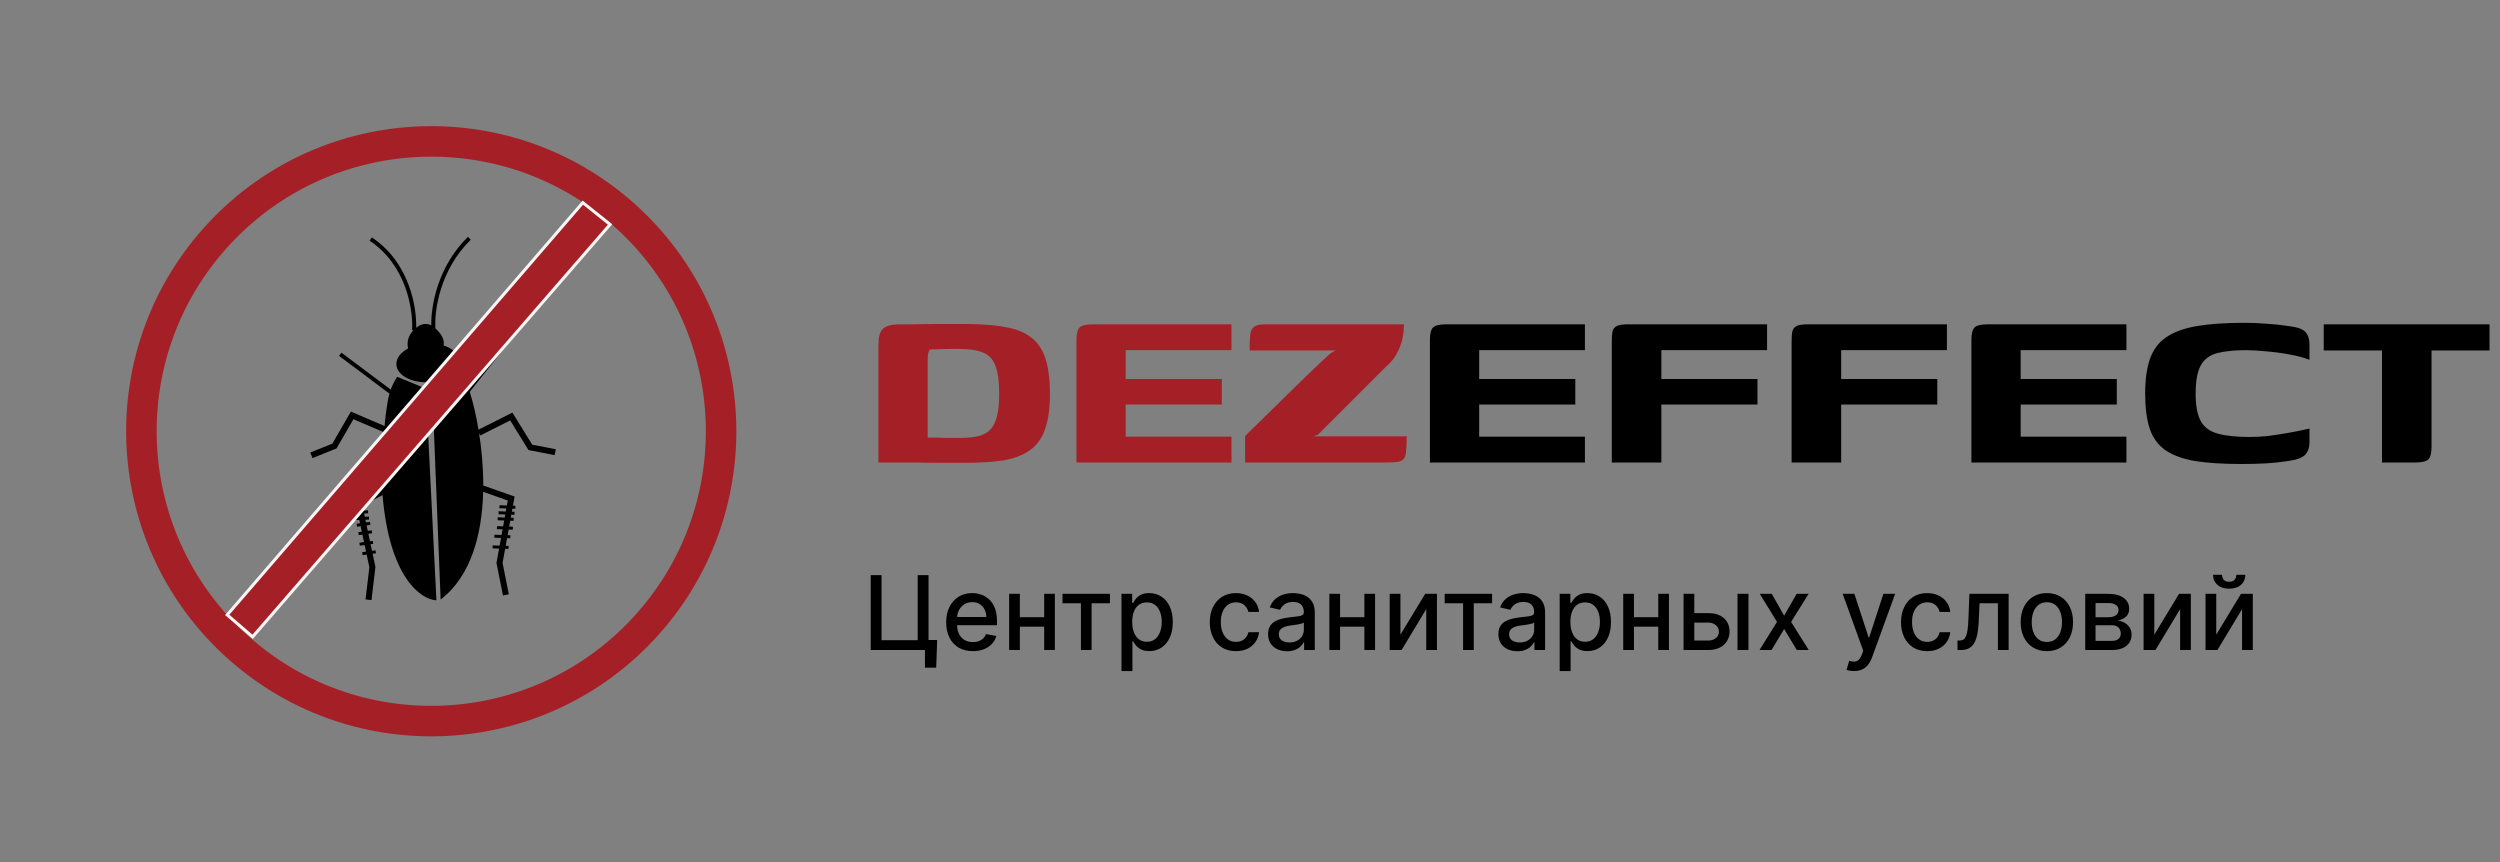 <svg width="200" height="69" viewBox="0 0 200 69" fill="none" xmlns="http://www.w3.org/2000/svg">
<rect x="0" y="0" width="200" height="69" fill="#808080" stroke="none"/>
<path fill-rule="evenodd" clip-rule="evenodd" d="M34.833 26.219C34.743 24.887 35.181 21.596 37.66 19.178L37.436 18.95C34.994 21.332 34.467 24.526 34.504 26.03C34.109 25.827 33.691 25.905 33.294 26.218C33.318 25.39 33.185 24.152 32.719 22.873C32.209 21.475 31.298 20.019 29.747 18.993L29.571 19.26C31.051 20.239 31.926 21.632 32.418 22.982C32.911 24.334 33.017 25.635 32.965 26.412L33.073 26.419C33.062 26.43 33.051 26.442 33.041 26.453C32.661 26.859 32.529 27.402 32.648 27.875C32.052 28.193 31.682 28.666 31.712 29.172C31.761 30.027 32.928 30.655 34.317 30.575C35.707 30.494 36.793 29.736 36.744 28.881C36.712 28.329 36.214 27.872 35.491 27.639C35.593 27.09 35.215 26.627 34.816 26.253C34.804 26.243 34.793 26.233 34.782 26.223L34.833 26.219ZM42.382 36.024L44.374 36.41L44.466 35.939L42.576 35.573L41.108 33.195L40.992 33.008L40.796 33.107L38.282 34.371C38.082 33.174 37.827 32.128 37.579 31.345L40.799 27.291L40.548 27.092L37.459 30.983C37.171 30.164 36.909 29.739 36.775 29.894C36.23 30.523 35.086 31.015 34.583 31.183L35.25 47.961C37.719 46.072 38.567 42.683 38.652 39.345L40.623 40.042L40.551 40.437L39.959 40.417L39.951 40.657L40.508 40.675L40.464 40.919L39.89 40.9L39.882 41.14L40.42 41.158L40.376 41.402L39.821 41.383L39.813 41.623L40.333 41.64L40.248 42.109L39.76 42.092L39.752 42.332L40.205 42.347L40.123 42.797L39.556 42.778L39.548 43.017L40.08 43.035L39.969 43.65L39.415 43.631L39.407 43.871L39.926 43.888L39.726 44.991L39.718 45.036L39.727 45.081L40.236 47.638L40.706 47.544L40.206 45.032L40.41 43.904L40.681 43.914L40.689 43.674L40.454 43.666L40.565 43.051L40.822 43.06L40.83 42.82L40.608 42.813L40.69 42.364L41.026 42.375L41.034 42.135L40.733 42.125L40.818 41.656L41.087 41.666L41.095 41.426L40.861 41.418L40.905 41.174L41.156 41.182L41.164 40.943L40.948 40.935L40.992 40.691L41.225 40.699L41.233 40.46L41.036 40.453L41.131 39.926L41.167 39.725L40.975 39.657L38.659 38.838C38.664 37.371 38.528 35.928 38.326 34.643L38.424 34.837L40.815 33.634L42.223 35.914L42.279 36.004L42.382 36.024ZM28.267 33.012L30.762 34.081C30.893 32.795 31.003 32.041 31.155 31.488L27.125 28.471L27.316 28.215L31.257 31.165C31.389 30.798 31.552 30.506 31.777 30.144L34.07 31.087L34.913 48.029C33.606 47.955 31.142 46.103 30.605 39.608L28.991 40.443L29.077 40.849L29.438 40.821L29.456 41.06L29.128 41.086L29.181 41.339L29.516 41.328L29.524 41.567L29.232 41.577L29.278 41.794L29.602 41.749L29.635 41.987L29.328 42.03L29.421 42.468L29.737 42.424L29.77 42.662L29.471 42.703L29.598 43.301L29.822 43.27L29.855 43.507L29.647 43.536L29.759 44.065L30.045 44.026L30.078 44.263L29.809 44.301L30.026 45.32L30.034 45.359L30.029 45.398L29.72 48.01L29.243 47.954L29.548 45.381L29.333 44.367L29.008 44.412L28.975 44.174L29.283 44.132L29.171 43.602L28.785 43.656L28.752 43.418L29.121 43.367L28.994 42.769L28.7 42.81L28.667 42.572L28.944 42.534L28.852 42.096L28.566 42.136L28.533 41.898L28.802 41.861L28.745 41.593L28.394 41.605L28.386 41.365L28.694 41.355L28.645 41.123L28.158 41.16L28.14 40.921L28.595 40.886L28.484 40.364L28.446 40.185L28.609 40.101L30.567 39.088C30.523 38.404 30.5 37.673 30.5 36.889C30.581 35.983 30.649 35.224 30.712 34.581L28.274 33.537L26.962 35.804L26.921 35.875L26.844 35.906L25.002 36.646L24.823 36.201L26.589 35.492L27.965 33.112L28.072 32.928L28.267 33.012Z" fill="black"/>
<circle cx="34.5" cy="34.5" r="23.188" transform="rotate(43.108 34.5 34.5)" stroke="#A52026" stroke-width="2.441"/>
<path d="M18.177 49.192L46.625 16.21L48.806 17.956L20.21 50.946L18.177 49.192Z" fill="#A52026" stroke="#F5F5F5" stroke-width="0.244"/>
<path d="M83.995 31.521C83.995 32.691 83.859 33.644 83.586 34.381C83.33 35.102 82.921 35.654 82.361 36.039C81.816 36.423 81.119 36.688 80.27 36.832C79.421 36.96 78.404 37.024 77.218 37.024C76.497 37.024 75.808 37.024 75.152 37.024C74.495 37.024 73.878 37.016 73.301 37C72.725 37 72.18 37 71.667 37C71.171 37 70.706 37 70.274 37V27.532C70.274 26.971 70.386 26.571 70.61 26.331C70.834 26.09 71.251 25.962 71.86 25.946C72.276 25.946 72.725 25.946 73.205 25.946C73.702 25.93 74.198 25.922 74.695 25.922C75.208 25.922 75.712 25.922 76.209 25.922C76.722 25.922 77.194 25.922 77.627 25.922C78.764 25.938 79.733 26.026 80.534 26.187C81.335 26.331 81.992 26.603 82.505 27.004C83.017 27.388 83.394 27.949 83.634 28.686C83.874 29.407 83.995 30.352 83.995 31.521ZM74.215 35.005C74.375 35.005 74.559 35.005 74.767 35.005C74.991 35.005 75.224 35.014 75.464 35.03C75.72 35.03 75.969 35.03 76.209 35.03C76.449 35.03 76.657 35.03 76.834 35.03C77.394 35.03 77.875 34.981 78.275 34.885C78.676 34.789 78.996 34.613 79.237 34.357C79.477 34.1 79.653 33.74 79.765 33.275C79.877 32.811 79.934 32.226 79.934 31.521C79.934 30.512 79.829 29.751 79.621 29.238C79.429 28.726 79.1 28.381 78.636 28.205C78.187 28.013 77.555 27.917 76.738 27.917C76.545 27.917 76.297 27.917 75.993 27.917C75.704 27.917 75.416 27.925 75.128 27.941C74.839 27.941 74.591 27.949 74.383 27.965C74.335 28.045 74.295 28.141 74.263 28.253C74.231 28.365 74.215 28.526 74.215 28.734V35.005ZM86.116 37V27.196C86.116 26.683 86.204 26.347 86.381 26.187C86.557 26.026 86.901 25.946 87.414 25.946H98.516V28.013H90.057V30.32H97.747V32.362H90.057V34.933H98.516V37H86.116ZM105.063 34.909H112.536C112.536 35.406 112.52 35.798 112.488 36.087C112.472 36.359 112.408 36.568 112.296 36.712C112.2 36.84 112.032 36.92 111.792 36.952C111.567 36.984 111.247 37 110.83 37H99.608V34.885C99.64 34.853 99.777 34.717 100.017 34.477C100.257 34.237 100.578 33.924 100.978 33.54C101.379 33.139 101.819 32.707 102.3 32.242C102.78 31.762 103.269 31.281 103.766 30.8C104.262 30.32 104.727 29.871 105.159 29.455C105.592 29.038 105.96 28.694 106.265 28.421C106.361 28.325 106.465 28.245 106.577 28.181C106.705 28.117 106.793 28.069 106.841 28.037H99.969C99.969 27.508 99.985 27.092 100.017 26.787C100.049 26.483 100.153 26.267 100.329 26.139C100.506 26.01 100.81 25.946 101.242 25.946H112.32C112.32 25.962 112.312 26.09 112.296 26.331C112.296 26.555 112.256 26.843 112.176 27.196C112.096 27.532 111.952 27.893 111.743 28.277C111.551 28.662 111.255 29.022 110.854 29.358L105.424 34.789L105.063 34.909Z" fill="#A52026"/>
<path d="M114.394 37V27.196C114.394 26.683 114.482 26.347 114.658 26.187C114.834 26.026 115.179 25.946 115.691 25.946H126.793V28.013H118.335V30.32H126.024V32.362H118.335V34.933H126.793V37H114.394ZM128.943 37V27.412C128.943 27.044 128.959 26.755 128.991 26.547C129.039 26.339 129.151 26.187 129.328 26.09C129.504 25.994 129.808 25.946 130.241 25.946H141.366V28.013H132.908V30.32H140.598V32.362H132.908V37H128.943ZM143.328 37V27.412C143.328 27.044 143.344 26.755 143.376 26.547C143.424 26.339 143.536 26.187 143.713 26.09C143.889 25.994 144.193 25.946 144.626 25.946H155.752V28.013H147.293V30.32H154.983V32.362H147.293V37H143.328ZM157.713 37V27.196C157.713 26.683 157.801 26.347 157.977 26.187C158.154 26.026 158.498 25.946 159.011 25.946H170.113V28.013H161.654V30.32H169.344V32.362H161.654V34.933H170.113V37H157.713ZM171.614 31.473C171.614 30.352 171.742 29.431 171.998 28.71C172.254 27.973 172.687 27.396 173.296 26.98C173.905 26.563 174.714 26.267 175.723 26.09C176.748 25.914 178.014 25.826 179.52 25.826C180.16 25.826 180.761 25.85 181.322 25.898C181.898 25.93 182.499 25.994 183.124 26.09C183.797 26.171 184.237 26.331 184.446 26.571C184.654 26.811 184.758 27.14 184.758 27.556V28.782C184.293 28.606 183.749 28.461 183.124 28.349C182.515 28.237 181.906 28.157 181.298 28.109C180.689 28.045 180.152 28.013 179.688 28.013C178.743 28.013 177.966 28.093 177.357 28.253C176.764 28.413 176.332 28.742 176.059 29.238C175.787 29.735 175.651 30.488 175.651 31.497C175.651 32.458 175.787 33.187 176.059 33.684C176.332 34.181 176.788 34.517 177.429 34.693C178.07 34.869 178.919 34.958 179.976 34.958C180.425 34.958 180.897 34.933 181.394 34.885C181.906 34.821 182.435 34.741 182.98 34.645C183.54 34.549 184.133 34.429 184.758 34.285V35.414C184.758 35.798 184.646 36.119 184.422 36.375C184.197 36.615 183.741 36.784 183.052 36.88C182.443 36.976 181.834 37.04 181.226 37.072C180.633 37.104 180.016 37.12 179.375 37.12C177.853 37.12 176.588 37.04 175.579 36.88C174.585 36.704 173.792 36.407 173.2 35.991C172.623 35.574 172.214 35.005 171.974 34.285C171.734 33.548 171.614 32.611 171.614 31.473ZM185.898 25.946H199.162V28.037H194.524V35.702C194.524 36.215 194.444 36.559 194.284 36.736C194.124 36.912 193.763 37 193.203 37H190.559V28.037H185.898V25.946Z" fill="black"/>
<path d="M74.974 51.201L74.895 53.416H73.994V52H73.573V51.201H74.974ZM69.658 52V46.008H70.524V51.216H73.415V46.008H74.284V52H69.658ZM77.833 52.091C77.39 52.091 77.009 51.996 76.689 51.807C76.371 51.616 76.125 51.348 75.951 51.002C75.78 50.655 75.694 50.248 75.694 49.782C75.694 49.322 75.78 48.916 75.951 48.565C76.125 48.214 76.367 47.94 76.677 47.743C76.989 47.546 77.354 47.448 77.771 47.448C78.025 47.448 78.271 47.489 78.509 47.573C78.746 47.657 78.96 47.789 79.149 47.968C79.338 48.148 79.488 48.381 79.597 48.668C79.706 48.952 79.761 49.299 79.761 49.706V50.016H76.189V49.361H78.903C78.903 49.131 78.857 48.927 78.763 48.749C78.669 48.57 78.538 48.429 78.368 48.325C78.2 48.222 78.003 48.17 77.777 48.17C77.531 48.17 77.317 48.231 77.133 48.352C76.952 48.471 76.812 48.627 76.712 48.82C76.615 49.011 76.566 49.219 76.566 49.443V49.955C76.566 50.255 76.619 50.511 76.724 50.721C76.831 50.932 76.98 51.093 77.171 51.204C77.363 51.313 77.586 51.368 77.841 51.368C78.007 51.368 78.159 51.345 78.295 51.298C78.431 51.249 78.549 51.177 78.649 51.081C78.749 50.986 78.825 50.868 78.877 50.727L79.705 50.877C79.639 51.12 79.52 51.334 79.348 51.517C79.179 51.699 78.965 51.84 78.707 51.941C78.452 52.041 78.16 52.091 77.833 52.091ZM83.777 49.376V50.133H81.343V49.376H83.777ZM81.589 47.506V52H80.731V47.506H81.589ZM84.388 47.506V52H83.534V47.506H84.388ZM85.001 48.261V47.506H88.793V48.261H87.327V52H86.473V48.261H85.001ZM89.718 53.685V47.506H90.573V48.235H90.646C90.697 48.141 90.77 48.033 90.865 47.91C90.961 47.787 91.094 47.68 91.263 47.588C91.433 47.494 91.657 47.448 91.936 47.448C92.299 47.448 92.623 47.539 92.907 47.723C93.192 47.906 93.416 48.17 93.577 48.516C93.741 48.861 93.823 49.276 93.823 49.762C93.823 50.248 93.742 50.664 93.58 51.011C93.418 51.356 93.196 51.623 92.913 51.81C92.63 51.995 92.308 52.088 91.945 52.088C91.672 52.088 91.448 52.042 91.275 51.95C91.103 51.859 90.969 51.751 90.871 51.628C90.774 51.506 90.698 51.396 90.646 51.301H90.593V53.685H89.718ZM90.576 49.753C90.576 50.069 90.621 50.346 90.713 50.584C90.805 50.822 90.938 51.008 91.111 51.143C91.285 51.275 91.497 51.342 91.749 51.342C92.01 51.342 92.229 51.273 92.404 51.134C92.58 50.994 92.712 50.803 92.802 50.563C92.894 50.324 92.94 50.053 92.94 49.753C92.94 49.457 92.895 49.19 92.805 48.954C92.717 48.718 92.585 48.532 92.407 48.395C92.232 48.259 92.012 48.191 91.749 48.191C91.495 48.191 91.281 48.256 91.105 48.387C90.932 48.517 90.8 48.7 90.71 48.934C90.621 49.168 90.576 49.441 90.576 49.753ZM98.877 52.091C98.442 52.091 98.067 51.992 97.753 51.795C97.441 51.596 97.201 51.322 97.033 50.973C96.866 50.624 96.782 50.224 96.782 49.773C96.782 49.317 96.868 48.914 97.039 48.565C97.211 48.214 97.453 47.94 97.765 47.743C98.077 47.546 98.445 47.448 98.868 47.448C99.209 47.448 99.513 47.511 99.781 47.638C100.048 47.763 100.263 47.938 100.427 48.164C100.593 48.391 100.692 48.655 100.723 48.957H99.871C99.825 48.747 99.717 48.565 99.55 48.413C99.384 48.261 99.161 48.185 98.882 48.185C98.639 48.185 98.425 48.249 98.242 48.378C98.06 48.505 97.919 48.686 97.817 48.922C97.716 49.156 97.665 49.433 97.665 49.753C97.665 50.081 97.715 50.364 97.815 50.602C97.914 50.84 98.055 51.024 98.236 51.154C98.419 51.285 98.635 51.35 98.882 51.35C99.048 51.35 99.198 51.32 99.333 51.26C99.47 51.197 99.584 51.109 99.675 50.994C99.769 50.879 99.834 50.74 99.871 50.578H100.723C100.692 50.869 100.597 51.128 100.439 51.356C100.281 51.584 100.069 51.764 99.804 51.895C99.541 52.025 99.232 52.091 98.877 52.091ZM102.966 52.099C102.681 52.099 102.424 52.047 102.194 51.941C101.964 51.834 101.781 51.679 101.647 51.476C101.514 51.273 101.448 51.025 101.448 50.73C101.448 50.477 101.496 50.268 101.594 50.104C101.691 49.94 101.823 49.811 101.989 49.715C102.155 49.619 102.34 49.547 102.545 49.498C102.75 49.45 102.958 49.413 103.171 49.387C103.44 49.356 103.658 49.331 103.826 49.311C103.994 49.29 104.116 49.256 104.192 49.209C104.268 49.162 104.306 49.086 104.306 48.981V48.96C104.306 48.705 104.234 48.507 104.09 48.366C103.947 48.226 103.735 48.156 103.452 48.156C103.157 48.156 102.925 48.221 102.755 48.352C102.588 48.48 102.472 48.624 102.407 48.782L101.585 48.594C101.683 48.321 101.825 48.101 102.012 47.933C102.201 47.764 102.419 47.641 102.665 47.565C102.91 47.487 103.169 47.448 103.44 47.448C103.619 47.448 103.81 47.469 104.011 47.512C104.213 47.553 104.403 47.629 104.578 47.74C104.756 47.851 104.901 48.01 105.014 48.217C105.127 48.422 105.184 48.688 105.184 49.016V52H104.329V51.386H104.294C104.238 51.499 104.153 51.61 104.04 51.719C103.927 51.828 103.781 51.919 103.604 51.991C103.426 52.063 103.214 52.099 102.966 52.099ZM103.156 51.397C103.398 51.397 103.605 51.349 103.776 51.254C103.95 51.158 104.082 51.033 104.171 50.88C104.263 50.723 104.309 50.557 104.309 50.379V49.8C104.278 49.831 104.217 49.86 104.128 49.888C104.04 49.913 103.939 49.935 103.826 49.955C103.713 49.972 103.603 49.989 103.496 50.005C103.388 50.018 103.299 50.03 103.226 50.04C103.057 50.061 102.902 50.097 102.761 50.148C102.623 50.199 102.512 50.272 102.428 50.367C102.346 50.461 102.305 50.586 102.305 50.742C102.305 50.958 102.385 51.122 102.545 51.233C102.705 51.343 102.909 51.397 103.156 51.397ZM109.395 49.376V50.133H106.96V49.376H109.395ZM107.206 47.506V52H106.349V47.506H107.206ZM110.006 47.506V52H109.152V47.506H110.006ZM112.034 50.774L114.014 47.506H114.956V52H114.099V48.729L112.127 52H111.176V47.506H112.034V50.774ZM115.575 48.261V47.506H119.367V48.261H117.901V52H117.047V48.261H115.575ZM121.391 52.099C121.106 52.099 120.848 52.047 120.618 51.941C120.388 51.834 120.206 51.679 120.071 51.476C119.939 51.273 119.872 51.025 119.872 50.73C119.872 50.477 119.921 50.268 120.019 50.104C120.116 49.94 120.248 49.811 120.414 49.715C120.579 49.619 120.765 49.547 120.969 49.498C121.174 49.45 121.383 49.413 121.596 49.387C121.865 49.356 122.083 49.331 122.251 49.311C122.419 49.29 122.541 49.256 122.617 49.209C122.693 49.162 122.731 49.086 122.731 48.981V48.96C122.731 48.705 122.659 48.507 122.514 48.366C122.372 48.226 122.159 48.156 121.876 48.156C121.582 48.156 121.35 48.221 121.18 48.352C121.012 48.48 120.896 48.624 120.832 48.782L120.01 48.594C120.107 48.321 120.25 48.101 120.437 47.933C120.626 47.764 120.844 47.641 121.089 47.565C121.335 47.487 121.594 47.448 121.865 47.448C122.044 47.448 122.234 47.469 122.435 47.512C122.638 47.553 122.827 47.629 123.003 47.74C123.18 47.851 123.326 48.01 123.439 48.217C123.552 48.422 123.608 48.688 123.608 49.016V52H122.754V51.386H122.719C122.662 51.499 122.578 51.61 122.464 51.719C122.351 51.828 122.206 51.919 122.029 51.991C121.851 52.063 121.638 52.099 121.391 52.099ZM121.581 51.397C121.823 51.397 122.03 51.349 122.201 51.254C122.375 51.158 122.506 51.033 122.596 50.88C122.688 50.723 122.734 50.557 122.734 50.379V49.8C122.702 49.831 122.642 49.86 122.552 49.888C122.464 49.913 122.364 49.935 122.251 49.955C122.138 49.972 122.028 49.989 121.92 50.005C121.813 50.018 121.723 50.03 121.651 50.04C121.481 50.061 121.326 50.097 121.186 50.148C121.047 50.199 120.936 50.272 120.852 50.367C120.77 50.461 120.73 50.586 120.73 50.742C120.73 50.958 120.809 51.122 120.969 51.233C121.129 51.343 121.333 51.397 121.581 51.397ZM124.774 53.685V47.506H125.628V48.235H125.701C125.752 48.141 125.825 48.033 125.92 47.91C126.016 47.787 126.149 47.68 126.318 47.588C126.488 47.494 126.712 47.448 126.991 47.448C127.354 47.448 127.678 47.539 127.963 47.723C128.247 47.906 128.471 48.17 128.633 48.516C128.796 48.861 128.878 49.276 128.878 49.762C128.878 50.248 128.797 50.664 128.636 51.011C128.474 51.356 128.251 51.623 127.968 51.81C127.686 51.995 127.363 52.088 127 52.088C126.727 52.088 126.504 52.042 126.33 51.95C126.158 51.859 126.024 51.751 125.926 51.628C125.829 51.506 125.754 51.396 125.701 51.301H125.648V53.685H124.774ZM125.631 49.753C125.631 50.069 125.677 50.346 125.768 50.584C125.86 50.822 125.993 51.008 126.166 51.143C126.34 51.275 126.552 51.342 126.804 51.342C127.065 51.342 127.284 51.273 127.459 51.134C127.635 50.994 127.768 50.803 127.857 50.563C127.949 50.324 127.995 50.053 127.995 49.753C127.995 49.457 127.95 49.19 127.86 48.954C127.772 48.718 127.64 48.532 127.462 48.395C127.287 48.259 127.067 48.191 126.804 48.191C126.55 48.191 126.336 48.256 126.16 48.387C125.987 48.517 125.855 48.7 125.765 48.934C125.676 49.168 125.631 49.441 125.631 49.753ZM132.904 49.376V50.133H130.47V49.376H132.904ZM130.716 47.506V52H129.858V47.506H130.716ZM133.516 47.506V52H132.661V47.506H133.516ZM135.344 49.051H136.649C137.199 49.051 137.622 49.187 137.919 49.461C138.215 49.733 138.364 50.086 138.364 50.517C138.364 50.797 138.297 51.05 138.165 51.274C138.032 51.499 137.838 51.676 137.582 51.807C137.327 51.936 137.016 52 136.649 52H134.686V47.506H135.543V51.245H136.649C136.901 51.245 137.107 51.18 137.269 51.049C137.431 50.916 137.512 50.748 137.512 50.543C137.512 50.327 137.431 50.15 137.269 50.013C137.107 49.875 136.901 49.806 136.649 49.806H135.344V49.051ZM139.001 52V47.506H139.876V52H139.001ZM141.741 47.506L142.732 49.256L143.733 47.506H144.69L143.288 49.753L144.701 52H143.745L142.732 50.321L141.723 52H140.763L142.162 49.753L140.781 47.506H141.741ZM148.321 53.685C148.19 53.685 148.072 53.675 147.964 53.653C147.857 53.633 147.777 53.612 147.724 53.589L147.935 52.872C148.095 52.915 148.237 52.933 148.362 52.928C148.487 52.922 148.597 52.875 148.693 52.787C148.79 52.699 148.876 52.556 148.95 52.357L149.058 52.059L147.414 47.506H148.35L149.489 50.994H149.535L150.673 47.506H151.613L149.761 52.6C149.675 52.834 149.566 53.032 149.433 53.194C149.3 53.358 149.142 53.48 148.959 53.562C148.776 53.644 148.563 53.685 148.321 53.685ZM154.175 52.091C153.74 52.091 153.365 51.992 153.051 51.795C152.739 51.596 152.499 51.322 152.332 50.973C152.164 50.624 152.08 50.224 152.08 49.773C152.08 49.317 152.166 48.914 152.337 48.565C152.509 48.214 152.751 47.94 153.063 47.743C153.375 47.546 153.743 47.448 154.166 47.448C154.507 47.448 154.812 47.511 155.079 47.638C155.346 47.763 155.562 47.938 155.725 48.164C155.891 48.391 155.99 48.655 156.021 48.957H155.17C155.123 48.747 155.015 48.565 154.848 48.413C154.682 48.261 154.46 48.185 154.181 48.185C153.937 48.185 153.723 48.249 153.54 48.378C153.359 48.505 153.217 48.686 153.116 48.922C153.014 49.156 152.964 49.433 152.964 49.753C152.964 50.081 153.013 50.364 153.113 50.602C153.212 50.84 153.353 51.024 153.534 51.154C153.717 51.285 153.933 51.35 154.181 51.35C154.346 51.35 154.497 51.32 154.631 51.26C154.768 51.197 154.882 51.109 154.974 50.994C155.067 50.879 155.132 50.74 155.17 50.578H156.021C155.99 50.869 155.895 51.128 155.737 51.356C155.579 51.584 155.368 51.764 155.102 51.895C154.839 52.025 154.53 52.091 154.175 52.091ZM156.602 52L156.599 51.242H156.76C156.885 51.242 156.99 51.216 157.073 51.163C157.159 51.109 157.229 51.017 157.284 50.888C157.339 50.76 157.381 50.582 157.41 50.356C157.439 50.127 157.461 49.841 157.474 49.496L157.553 47.506H160.69V52H159.832V48.261H158.364L158.293 49.788C158.276 50.159 158.238 50.483 158.179 50.76C158.123 51.036 158.04 51.268 157.931 51.453C157.821 51.636 157.681 51.774 157.509 51.865C157.338 51.955 157.129 52 156.883 52H156.602ZM163.749 52.091C163.328 52.091 162.96 51.994 162.646 51.801C162.332 51.608 162.088 51.338 161.915 50.991C161.741 50.643 161.654 50.238 161.654 49.773C161.654 49.307 161.741 48.9 161.915 48.551C162.088 48.202 162.332 47.93 162.646 47.737C162.96 47.544 163.328 47.448 163.749 47.448C164.17 47.448 164.538 47.544 164.852 47.737C165.166 47.93 165.41 48.202 165.584 48.551C165.757 48.9 165.844 49.307 165.844 49.773C165.844 50.238 165.757 50.643 165.584 50.991C165.41 51.338 165.166 51.608 164.852 51.801C164.538 51.994 164.17 52.091 163.749 52.091ZM163.752 51.356C164.025 51.356 164.251 51.284 164.431 51.14C164.61 50.995 164.743 50.803 164.829 50.563C164.917 50.324 164.96 50.059 164.96 49.771C164.96 49.484 164.917 49.221 164.829 48.981C164.743 48.739 164.61 48.545 164.431 48.398C164.251 48.252 164.025 48.179 163.752 48.179C163.477 48.179 163.249 48.252 163.068 48.398C162.888 48.545 162.754 48.739 162.667 48.981C162.581 49.221 162.538 49.484 162.538 49.771C162.538 50.059 162.581 50.324 162.667 50.563C162.754 50.803 162.888 50.995 163.068 51.14C163.249 51.284 163.477 51.356 163.752 51.356ZM166.82 52V47.506H168.684C169.191 47.506 169.593 47.614 169.89 47.831C170.186 48.045 170.334 48.337 170.334 48.706C170.334 48.969 170.25 49.178 170.083 49.332C169.915 49.486 169.693 49.589 169.416 49.642C169.616 49.665 169.801 49.726 169.969 49.823C170.136 49.919 170.271 50.048 170.372 50.209C170.476 50.371 170.527 50.565 170.527 50.789C170.527 51.027 170.466 51.237 170.343 51.421C170.22 51.602 170.042 51.745 169.808 51.848C169.576 51.949 169.296 52 168.968 52H166.82ZM167.643 51.269H168.968C169.184 51.269 169.354 51.217 169.477 51.114C169.6 51.01 169.661 50.87 169.661 50.692C169.661 50.483 169.6 50.32 169.477 50.201C169.354 50.08 169.184 50.019 168.968 50.019H167.643V51.269ZM167.643 49.379H168.693C168.857 49.379 168.997 49.355 169.114 49.308C169.233 49.261 169.324 49.195 169.386 49.109C169.451 49.022 169.483 48.918 169.483 48.799C169.483 48.626 169.412 48.49 169.269 48.393C169.127 48.295 168.932 48.246 168.684 48.246H167.643V49.379ZM172.344 50.774L174.325 47.506H175.267V52H174.41V48.729L172.438 52H171.487V47.506H172.344V50.774ZM177.3 50.774L179.281 47.506H180.223V52H179.366V48.729L177.394 52H176.443V47.506H177.3V50.774ZM178.907 45.985H179.626C179.626 46.314 179.509 46.583 179.275 46.789C179.043 46.994 178.729 47.096 178.333 47.096C177.939 47.096 177.626 46.994 177.394 46.789C177.162 46.583 177.046 46.314 177.046 45.985H177.763C177.763 46.131 177.806 46.261 177.891 46.374C177.977 46.485 178.124 46.541 178.333 46.541C178.538 46.541 178.684 46.485 178.772 46.374C178.862 46.263 178.907 46.133 178.907 45.985Z" fill="black"/>
</svg>
